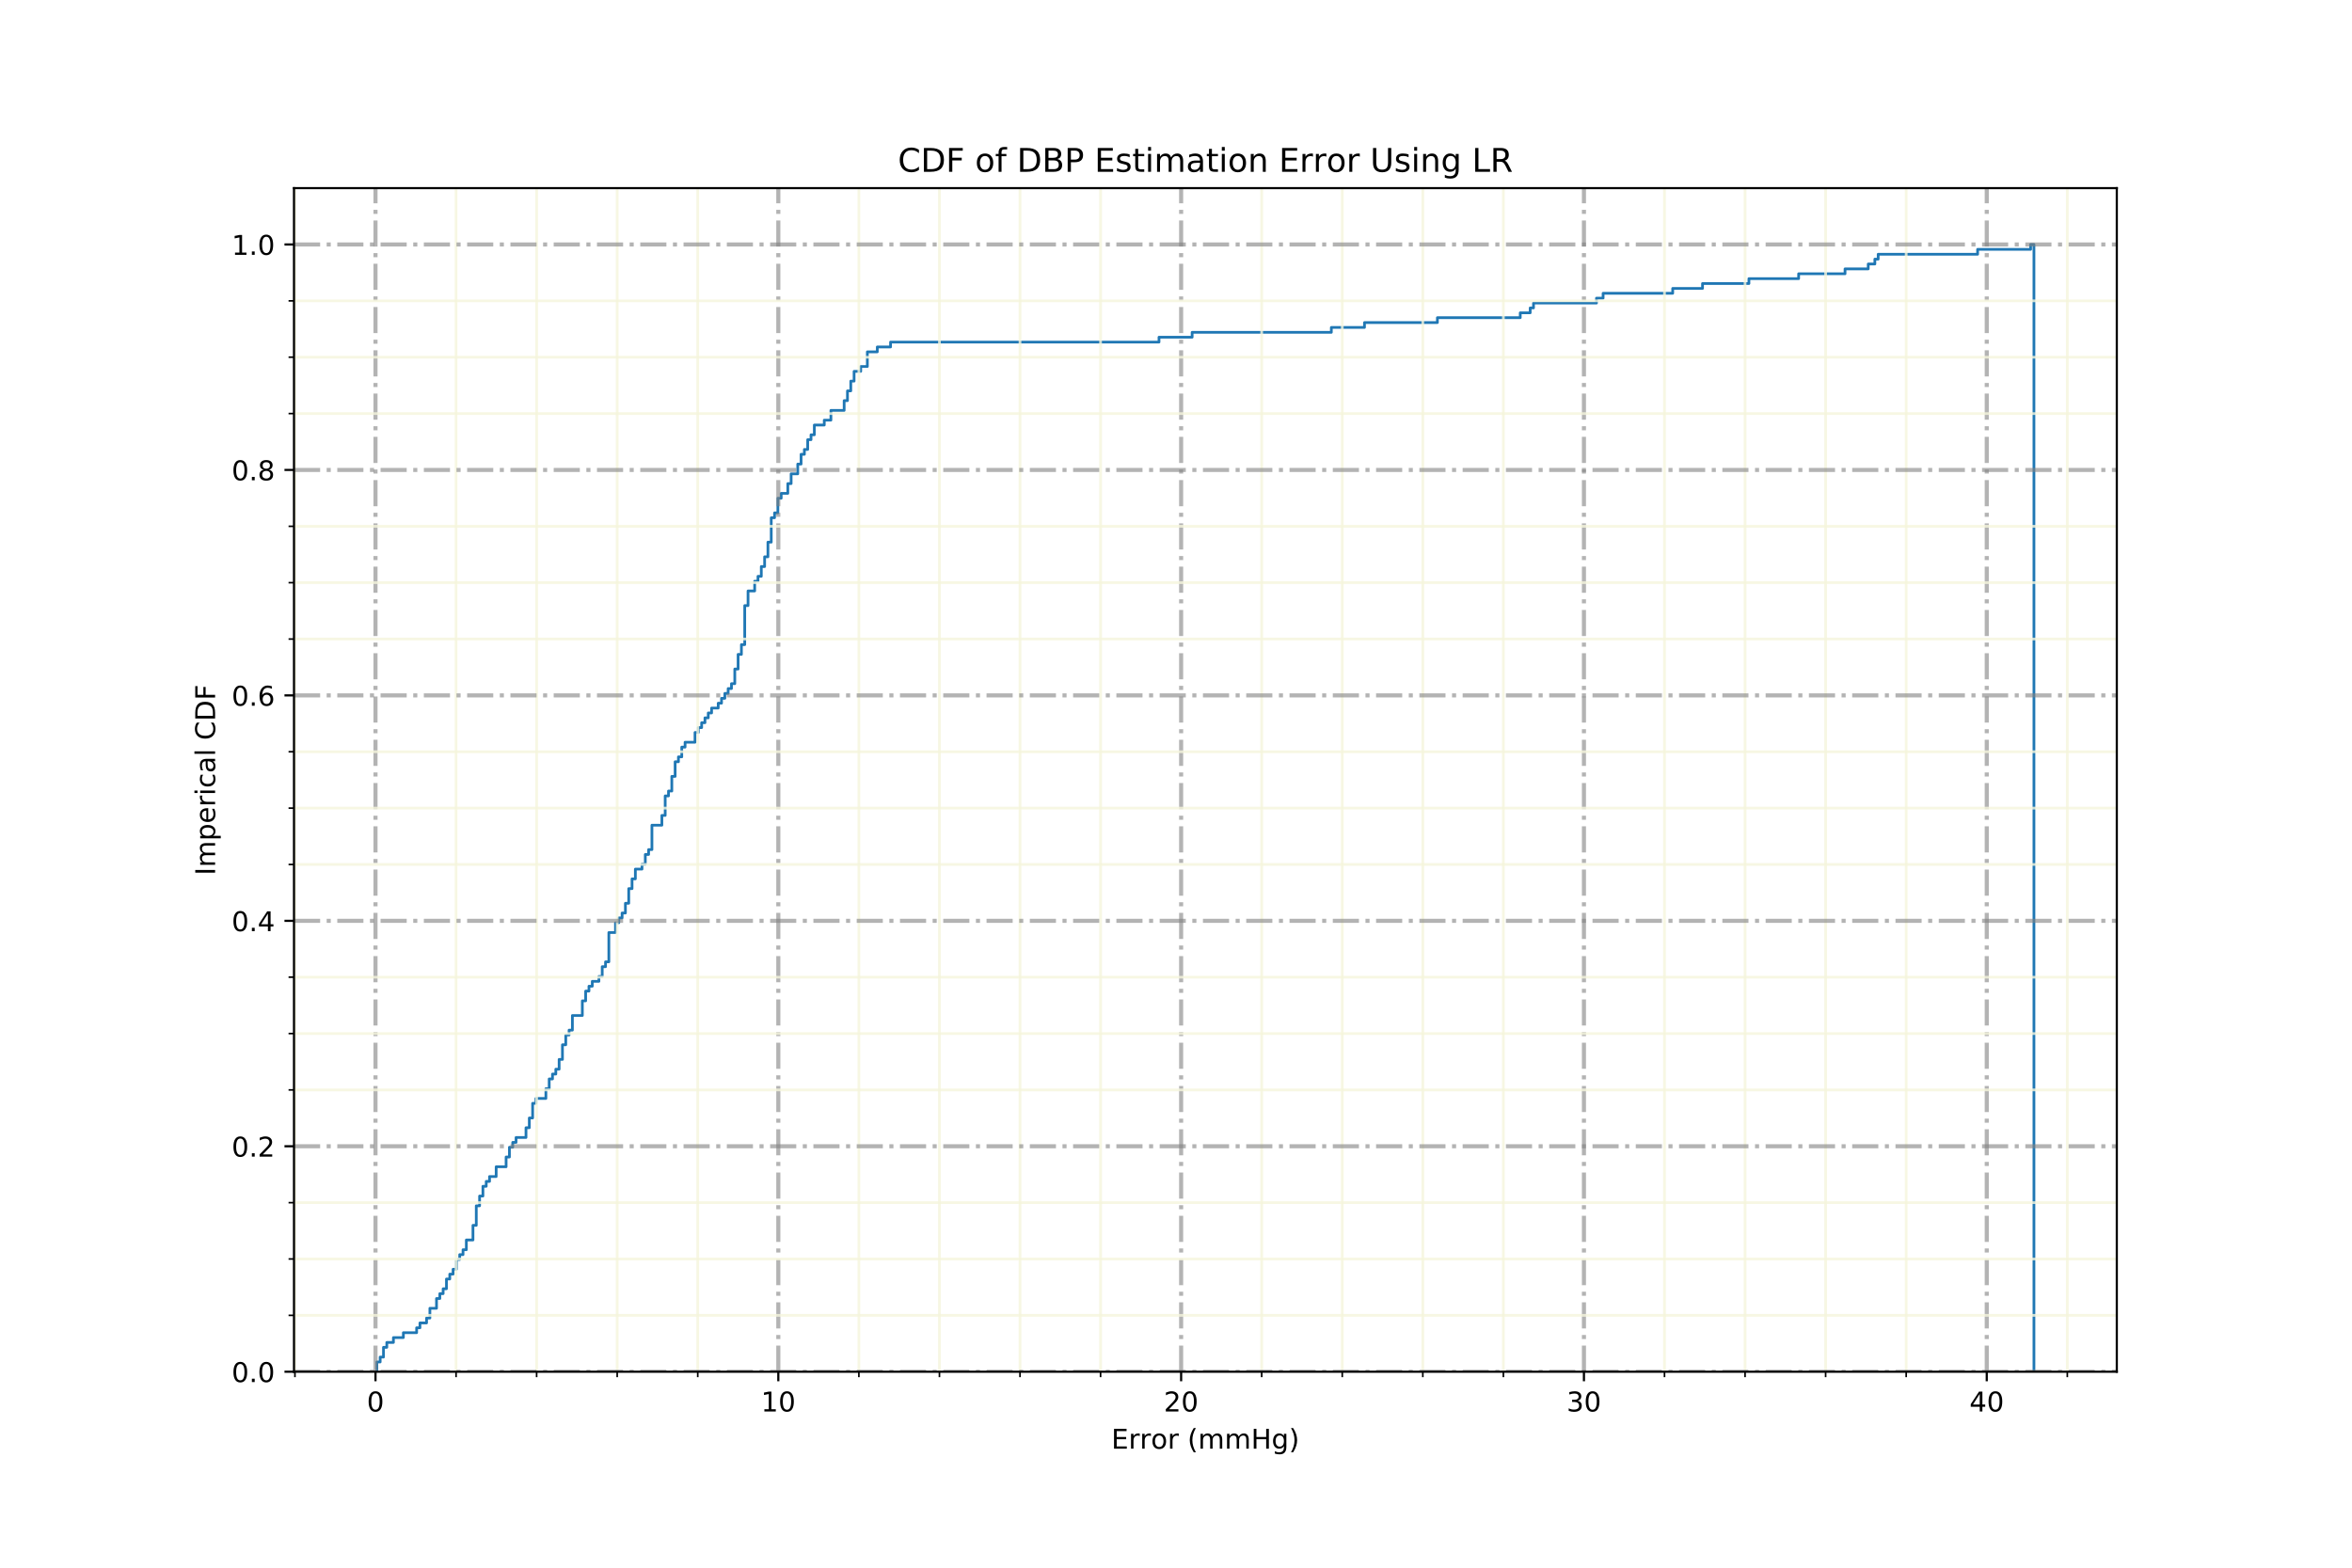 <?xml version="1.0" encoding="utf-8" standalone="no"?>
<!DOCTYPE svg PUBLIC "-//W3C//DTD SVG 1.1//EN"
  "http://www.w3.org/Graphics/SVG/1.1/DTD/svg11.dtd">
<!-- Created with matplotlib (https://matplotlib.org/) -->
<svg height="576pt" version="1.1" viewBox="0 0 864 576" width="864pt" xmlns="http://www.w3.org/2000/svg" xmlns:xlink="http://www.w3.org/1999/xlink">
 <defs>
  <style type="text/css">
*{stroke-linecap:butt;stroke-linejoin:round;}
  </style>
 </defs>
 <g id="figure_1">
  <g id="patch_1">
   <path d="M 0 576 
L 864 576 
L 864 0 
L 0 0 
z
" style="fill:#ffffff;"/>
  </g>
  <g id="axes_1">
   <g id="patch_2">
    <path d="M 108 504 
L 777.6 504 
L 777.6 69.12 
L 108 69.12 
z
" style="fill:#ffffff;"/>
   </g>
   <g id="patch_3">
    <path clip-path="url(#p346c43e9f4)" d="M 138.436 504 
L 138.436 500.414 
L 139.654 500.414 
L 139.654 498.621 
L 140.871 498.621 
L 140.871 495.035 
L 142.089 495.035 
L 142.089 493.242 
L 144.524 493.242 
L 144.524 491.449 
L 148.176 491.449 
L 148.176 489.656 
L 153.046 489.656 
L 153.046 487.863 
L 154.263 487.863 
L 154.263 486.071 
L 156.698 486.071 
L 156.698 484.278 
L 157.916 484.278 
L 157.916 480.692 
L 160.351 480.692 
L 160.351 477.106 
L 161.568 477.106 
L 161.568 475.313 
L 162.785 475.313 
L 162.785 473.52 
L 164.003 473.52 
L 164.003 469.934 
L 165.22 469.934 
L 165.22 468.141 
L 166.438 468.141 
L 166.438 466.348 
L 167.655 466.348 
L 167.655 462.762 
L 168.873 462.762 
L 168.873 460.969 
L 170.09 460.969 
L 170.09 459.176 
L 171.308 459.176 
L 171.308 455.59 
L 173.743 455.59 
L 173.743 450.212 
L 174.96 450.212 
L 174.96 443.04 
L 176.177 443.04 
L 176.177 439.454 
L 177.395 439.454 
L 177.395 435.868 
L 178.612 435.868 
L 178.612 434.075 
L 179.83 434.075 
L 179.83 432.282 
L 182.265 432.282 
L 182.265 428.696 
L 185.917 428.696 
L 185.917 425.11 
L 187.135 425.11 
L 187.135 421.524 
L 188.352 421.524 
L 188.352 419.731 
L 189.569 419.731 
L 189.569 417.938 
L 193.222 417.938 
L 193.222 414.353 
L 194.439 414.353 
L 194.439 410.767 
L 195.657 410.767 
L 195.657 405.388 
L 196.874 405.388 
L 196.874 403.595 
L 200.527 403.595 
L 200.527 400.009 
L 201.744 400.009 
L 201.744 396.423 
L 202.961 396.423 
L 202.961 394.63 
L 204.179 394.63 
L 204.179 392.837 
L 205.396 392.837 
L 205.396 389.251 
L 206.614 389.251 
L 206.614 383.872 
L 207.831 383.872 
L 207.831 380.286 
L 209.049 380.286 
L 209.049 378.494 
L 210.266 378.494 
L 210.266 373.115 
L 213.919 373.115 
L 213.919 367.736 
L 215.136 367.736 
L 215.136 364.15 
L 216.353 364.15 
L 216.353 362.357 
L 217.571 362.357 
L 217.571 360.564 
L 220.006 360.564 
L 220.006 358.771 
L 221.223 358.771 
L 221.223 355.185 
L 222.441 355.185 
L 222.441 353.392 
L 223.658 353.392 
L 223.658 342.635 
L 226.093 342.635 
L 226.093 339.049 
L 227.311 339.049 
L 227.311 337.256 
L 228.528 337.256 
L 228.528 335.463 
L 229.745 335.463 
L 229.745 331.877 
L 230.963 331.877 
L 230.963 326.498 
L 232.18 326.498 
L 232.18 322.912 
L 233.398 322.912 
L 233.398 319.326 
L 235.833 319.326 
L 235.833 317.533 
L 237.05 317.533 
L 237.05 313.947 
L 238.268 313.947 
L 238.268 312.154 
L 239.485 312.154 
L 239.485 303.19 
L 243.137 303.19 
L 243.137 299.604 
L 244.355 299.604 
L 244.355 292.432 
L 245.572 292.432 
L 245.572 290.639 
L 246.79 290.639 
L 246.79 285.26 
L 248.007 285.26 
L 248.007 279.881 
L 249.225 279.881 
L 249.225 278.088 
L 250.442 278.088 
L 250.442 274.502 
L 251.66 274.502 
L 251.66 272.709 
L 255.312 272.709 
L 255.312 269.124 
L 256.529 269.124 
L 256.529 267.331 
L 257.747 267.331 
L 257.747 265.538 
L 258.964 265.538 
L 258.964 263.745 
L 260.182 263.745 
L 260.182 261.952 
L 261.399 261.952 
L 261.399 260.159 
L 263.834 260.159 
L 263.834 258.366 
L 265.052 258.366 
L 265.052 256.573 
L 266.269 256.573 
L 266.269 254.78 
L 267.487 254.78 
L 267.487 252.987 
L 268.704 252.987 
L 268.704 251.194 
L 269.921 251.194 
L 269.921 245.815 
L 271.139 245.815 
L 271.139 240.436 
L 272.356 240.436 
L 272.356 236.85 
L 273.574 236.85 
L 273.574 222.507 
L 274.791 222.507 
L 274.791 217.128 
L 277.226 217.128 
L 277.226 213.542 
L 278.444 213.542 
L 278.444 211.749 
L 279.661 211.749 
L 279.661 208.163 
L 280.879 208.163 
L 280.879 204.577 
L 282.096 204.577 
L 282.096 199.199 
L 283.313 199.199 
L 283.313 190.234 
L 284.531 190.234 
L 284.531 188.441 
L 285.748 188.441 
L 285.748 183.062 
L 286.966 183.062 
L 286.966 181.269 
L 289.401 181.269 
L 289.401 177.683 
L 290.618 177.683 
L 290.618 174.097 
L 293.053 174.097 
L 293.053 170.511 
L 294.271 170.511 
L 294.271 166.925 
L 295.488 166.925 
L 295.488 165.132 
L 296.705 165.132 
L 296.705 161.547 
L 297.923 161.547 
L 297.923 159.754 
L 299.14 159.754 
L 299.14 156.168 
L 302.793 156.168 
L 302.793 154.375 
L 305.228 154.375 
L 305.228 150.789 
L 310.097 150.789 
L 310.097 147.203 
L 311.315 147.203 
L 311.315 143.617 
L 312.532 143.617 
L 312.532 140.031 
L 313.75 140.031 
L 313.75 136.445 
L 316.185 136.445 
L 316.185 134.652 
L 318.62 134.652 
L 318.62 129.273 
L 322.272 129.273 
L 322.272 127.481 
L 327.142 127.481 
L 327.142 125.688 
L 425.756 125.688 
L 425.756 123.895 
L 437.93 123.895 
L 437.93 122.102 
L 489.063 122.102 
L 489.063 120.309 
L 501.238 120.309 
L 501.238 118.516 
L 528.022 118.516 
L 528.022 116.723 
L 558.458 116.723 
L 558.458 114.93 
L 562.111 114.93 
L 562.111 113.137 
L 563.328 113.137 
L 563.328 111.344 
L 586.46 111.344 
L 586.46 109.551 
L 588.895 109.551 
L 588.895 107.758 
L 614.461 107.758 
L 614.461 105.965 
L 625.418 105.965 
L 625.418 104.172 
L 642.463 104.172 
L 642.463 102.379 
L 660.724 102.379 
L 660.724 100.586 
L 677.769 100.586 
L 677.769 98.793 
L 686.291 98.793 
L 686.291 97 
L 688.726 97 
L 688.726 95.207 
L 689.943 95.207 
L 689.943 93.414 
L 726.467 93.414 
L 726.467 91.622 
L 745.946 91.622 
L 745.946 89.829 
L 747.164 89.829 
L 747.164 504 
L 747.164 504 
" style="fill:none;stroke:#1f77b4;stroke-linejoin:miter;"/>
   </g>
   <g id="matplotlib.axis_1">
    <g id="xtick_1">
     <g id="line2d_1">
      <path clip-path="url(#p346c43e9f4)" d="M 137.939 504 
L 137.939 69.12 
" style="fill:none;stroke:#808080;stroke-dasharray:9.6,2.4,1.5,2.4;stroke-dashoffset:0;stroke-opacity:0.6;stroke-width:1.5;"/>
     </g>
     <g id="line2d_2">
      <defs>
       <path d="M 0 0 
L 0 3.5 
" id="m70d5acfc42" style="stroke:#000000;stroke-width:0.8;"/>
      </defs>
      <g>
       <use style="stroke:#000000;stroke-width:0.8;" x="137.939" xlink:href="#m70d5acfc42" y="504"/>
      </g>
     </g>
     <g id="text_1">
      <!-- 0 -->
      <defs>
       <path d="M 31.781 66.406 
Q 24.172 66.406 20.328 58.906 
Q 16.5 51.422 16.5 36.375 
Q 16.5 21.391 20.328 13.891 
Q 24.172 6.391 31.781 6.391 
Q 39.453 6.391 43.281 13.891 
Q 47.125 21.391 47.125 36.375 
Q 47.125 51.422 43.281 58.906 
Q 39.453 66.406 31.781 66.406 
z
M 31.781 74.219 
Q 44.047 74.219 50.516 64.516 
Q 56.984 54.828 56.984 36.375 
Q 56.984 17.969 50.516 8.266 
Q 44.047 -1.422 31.781 -1.422 
Q 19.531 -1.422 13.062 8.266 
Q 6.594 17.969 6.594 36.375 
Q 6.594 54.828 13.062 64.516 
Q 19.531 74.219 31.781 74.219 
z
" id="DejaVuSans-48"/>
      </defs>
      <g transform="translate(134.758 518.598)scale(0.1 -0.1)">
       <use xlink:href="#DejaVuSans-48"/>
      </g>
     </g>
    </g>
    <g id="xtick_2">
     <g id="line2d_3">
      <path clip-path="url(#p346c43e9f4)" d="M 285.911 504 
L 285.911 69.12 
" style="fill:none;stroke:#808080;stroke-dasharray:9.6,2.4,1.5,2.4;stroke-dashoffset:0;stroke-opacity:0.6;stroke-width:1.5;"/>
     </g>
     <g id="line2d_4">
      <g>
       <use style="stroke:#000000;stroke-width:0.8;" x="285.911" xlink:href="#m70d5acfc42" y="504"/>
      </g>
     </g>
     <g id="text_2">
      <!-- 10 -->
      <defs>
       <path d="M 12.406 8.297 
L 28.516 8.297 
L 28.516 63.922 
L 10.984 60.406 
L 10.984 69.391 
L 28.422 72.906 
L 38.281 72.906 
L 38.281 8.297 
L 54.391 8.297 
L 54.391 0 
L 12.406 0 
z
" id="DejaVuSans-49"/>
      </defs>
      <g transform="translate(279.549 518.598)scale(0.1 -0.1)">
       <use xlink:href="#DejaVuSans-49"/>
       <use x="63.623" xlink:href="#DejaVuSans-48"/>
      </g>
     </g>
    </g>
    <g id="xtick_3">
     <g id="line2d_5">
      <path clip-path="url(#p346c43e9f4)" d="M 433.883 504 
L 433.883 69.12 
" style="fill:none;stroke:#808080;stroke-dasharray:9.6,2.4,1.5,2.4;stroke-dashoffset:0;stroke-opacity:0.6;stroke-width:1.5;"/>
     </g>
     <g id="line2d_6">
      <g>
       <use style="stroke:#000000;stroke-width:0.8;" x="433.883" xlink:href="#m70d5acfc42" y="504"/>
      </g>
     </g>
     <g id="text_3">
      <!-- 20 -->
      <defs>
       <path d="M 19.188 8.297 
L 53.609 8.297 
L 53.609 0 
L 7.328 0 
L 7.328 8.297 
Q 12.938 14.109 22.625 23.891 
Q 32.328 33.688 34.812 36.531 
Q 39.547 41.844 41.422 45.531 
Q 43.312 49.219 43.312 52.781 
Q 43.312 58.594 39.234 62.25 
Q 35.156 65.922 28.609 65.922 
Q 23.969 65.922 18.812 64.312 
Q 13.672 62.703 7.812 59.422 
L 7.812 69.391 
Q 13.766 71.781 18.938 73 
Q 24.125 74.219 28.422 74.219 
Q 39.75 74.219 46.484 68.547 
Q 53.219 62.891 53.219 53.422 
Q 53.219 48.922 51.531 44.891 
Q 49.859 40.875 45.406 35.406 
Q 44.188 33.984 37.641 27.219 
Q 31.109 20.453 19.188 8.297 
z
" id="DejaVuSans-50"/>
      </defs>
      <g transform="translate(427.521 518.598)scale(0.1 -0.1)">
       <use xlink:href="#DejaVuSans-50"/>
       <use x="63.623" xlink:href="#DejaVuSans-48"/>
      </g>
     </g>
    </g>
    <g id="xtick_4">
     <g id="line2d_7">
      <path clip-path="url(#p346c43e9f4)" d="M 581.855 504 
L 581.855 69.12 
" style="fill:none;stroke:#808080;stroke-dasharray:9.6,2.4,1.5,2.4;stroke-dashoffset:0;stroke-opacity:0.6;stroke-width:1.5;"/>
     </g>
     <g id="line2d_8">
      <g>
       <use style="stroke:#000000;stroke-width:0.8;" x="581.855" xlink:href="#m70d5acfc42" y="504"/>
      </g>
     </g>
     <g id="text_4">
      <!-- 30 -->
      <defs>
       <path d="M 40.578 39.312 
Q 47.656 37.797 51.625 33 
Q 55.609 28.219 55.609 21.188 
Q 55.609 10.406 48.188 4.484 
Q 40.766 -1.422 27.094 -1.422 
Q 22.516 -1.422 17.656 -0.516 
Q 12.797 0.391 7.625 2.203 
L 7.625 11.719 
Q 11.719 9.328 16.594 8.109 
Q 21.484 6.891 26.812 6.891 
Q 36.078 6.891 40.938 10.547 
Q 45.797 14.203 45.797 21.188 
Q 45.797 27.641 41.281 31.266 
Q 36.766 34.906 28.719 34.906 
L 20.219 34.906 
L 20.219 43.016 
L 29.109 43.016 
Q 36.375 43.016 40.234 45.922 
Q 44.094 48.828 44.094 54.297 
Q 44.094 59.906 40.109 62.906 
Q 36.141 65.922 28.719 65.922 
Q 24.656 65.922 20.016 65.031 
Q 15.375 64.156 9.812 62.312 
L 9.812 71.094 
Q 15.438 72.656 20.344 73.438 
Q 25.25 74.219 29.594 74.219 
Q 40.828 74.219 47.359 69.109 
Q 53.906 64.016 53.906 55.328 
Q 53.906 49.266 50.438 45.094 
Q 46.969 40.922 40.578 39.312 
z
" id="DejaVuSans-51"/>
      </defs>
      <g transform="translate(575.493 518.598)scale(0.1 -0.1)">
       <use xlink:href="#DejaVuSans-51"/>
       <use x="63.623" xlink:href="#DejaVuSans-48"/>
      </g>
     </g>
    </g>
    <g id="xtick_5">
     <g id="line2d_9">
      <path clip-path="url(#p346c43e9f4)" d="M 729.827 504 
L 729.827 69.12 
" style="fill:none;stroke:#808080;stroke-dasharray:9.6,2.4,1.5,2.4;stroke-dashoffset:0;stroke-opacity:0.6;stroke-width:1.5;"/>
     </g>
     <g id="line2d_10">
      <g>
       <use style="stroke:#000000;stroke-width:0.8;" x="729.827" xlink:href="#m70d5acfc42" y="504"/>
      </g>
     </g>
     <g id="text_5">
      <!-- 40 -->
      <defs>
       <path d="M 37.797 64.312 
L 12.891 25.391 
L 37.797 25.391 
z
M 35.203 72.906 
L 47.609 72.906 
L 47.609 25.391 
L 58.016 25.391 
L 58.016 17.188 
L 47.609 17.188 
L 47.609 0 
L 37.797 0 
L 37.797 17.188 
L 4.891 17.188 
L 4.891 26.703 
z
" id="DejaVuSans-52"/>
      </defs>
      <g transform="translate(723.465 518.598)scale(0.1 -0.1)">
       <use xlink:href="#DejaVuSans-52"/>
       <use x="63.623" xlink:href="#DejaVuSans-48"/>
      </g>
     </g>
    </g>
    <g id="xtick_6">
     <g id="line2d_11">
      <path clip-path="url(#p346c43e9f4)" d="M 108.345 504 
L 108.345 69.12 
" style="fill:none;stroke:#f5f5dc;stroke-linecap:square;stroke-opacity:0.8;"/>
     </g>
     <g id="line2d_12">
      <defs>
       <path d="M 0 0 
L 0 2 
" id="m68a577b958" style="stroke:#000000;stroke-width:0.6;"/>
      </defs>
      <g>
       <use style="stroke:#000000;stroke-width:0.6;" x="108.345" xlink:href="#m68a577b958" y="504"/>
      </g>
     </g>
    </g>
    <g id="xtick_7">
     <g id="line2d_13">
      <path clip-path="url(#p346c43e9f4)" d="M 167.534 504 
L 167.534 69.12 
" style="fill:none;stroke:#f5f5dc;stroke-linecap:square;stroke-opacity:0.8;"/>
     </g>
     <g id="line2d_14">
      <g>
       <use style="stroke:#000000;stroke-width:0.6;" x="167.534" xlink:href="#m68a577b958" y="504"/>
      </g>
     </g>
    </g>
    <g id="xtick_8">
     <g id="line2d_15">
      <path clip-path="url(#p346c43e9f4)" d="M 197.128 504 
L 197.128 69.12 
" style="fill:none;stroke:#f5f5dc;stroke-linecap:square;stroke-opacity:0.8;"/>
     </g>
     <g id="line2d_16">
      <g>
       <use style="stroke:#000000;stroke-width:0.6;" x="197.128" xlink:href="#m68a577b958" y="504"/>
      </g>
     </g>
    </g>
    <g id="xtick_9">
     <g id="line2d_17">
      <path clip-path="url(#p346c43e9f4)" d="M 226.723 504 
L 226.723 69.12 
" style="fill:none;stroke:#f5f5dc;stroke-linecap:square;stroke-opacity:0.8;"/>
     </g>
     <g id="line2d_18">
      <g>
       <use style="stroke:#000000;stroke-width:0.6;" x="226.723" xlink:href="#m68a577b958" y="504"/>
      </g>
     </g>
    </g>
    <g id="xtick_10">
     <g id="line2d_19">
      <path clip-path="url(#p346c43e9f4)" d="M 256.317 504 
L 256.317 69.12 
" style="fill:none;stroke:#f5f5dc;stroke-linecap:square;stroke-opacity:0.8;"/>
     </g>
     <g id="line2d_20">
      <g>
       <use style="stroke:#000000;stroke-width:0.6;" x="256.317" xlink:href="#m68a577b958" y="504"/>
      </g>
     </g>
    </g>
    <g id="xtick_11">
     <g id="line2d_21">
      <path clip-path="url(#p346c43e9f4)" d="M 315.506 504 
L 315.506 69.12 
" style="fill:none;stroke:#f5f5dc;stroke-linecap:square;stroke-opacity:0.8;"/>
     </g>
     <g id="line2d_22">
      <g>
       <use style="stroke:#000000;stroke-width:0.6;" x="315.506" xlink:href="#m68a577b958" y="504"/>
      </g>
     </g>
    </g>
    <g id="xtick_12">
     <g id="line2d_23">
      <path clip-path="url(#p346c43e9f4)" d="M 345.1 504 
L 345.1 69.12 
" style="fill:none;stroke:#f5f5dc;stroke-linecap:square;stroke-opacity:0.8;"/>
     </g>
     <g id="line2d_24">
      <g>
       <use style="stroke:#000000;stroke-width:0.6;" x="345.1" xlink:href="#m68a577b958" y="504"/>
      </g>
     </g>
    </g>
    <g id="xtick_13">
     <g id="line2d_25">
      <path clip-path="url(#p346c43e9f4)" d="M 374.695 504 
L 374.695 69.12 
" style="fill:none;stroke:#f5f5dc;stroke-linecap:square;stroke-opacity:0.8;"/>
     </g>
     <g id="line2d_26">
      <g>
       <use style="stroke:#000000;stroke-width:0.6;" x="374.695" xlink:href="#m68a577b958" y="504"/>
      </g>
     </g>
    </g>
    <g id="xtick_14">
     <g id="line2d_27">
      <path clip-path="url(#p346c43e9f4)" d="M 404.289 504 
L 404.289 69.12 
" style="fill:none;stroke:#f5f5dc;stroke-linecap:square;stroke-opacity:0.8;"/>
     </g>
     <g id="line2d_28">
      <g>
       <use style="stroke:#000000;stroke-width:0.6;" x="404.289" xlink:href="#m68a577b958" y="504"/>
      </g>
     </g>
    </g>
    <g id="xtick_15">
     <g id="line2d_29">
      <path clip-path="url(#p346c43e9f4)" d="M 463.478 504 
L 463.478 69.12 
" style="fill:none;stroke:#f5f5dc;stroke-linecap:square;stroke-opacity:0.8;"/>
     </g>
     <g id="line2d_30">
      <g>
       <use style="stroke:#000000;stroke-width:0.6;" x="463.478" xlink:href="#m68a577b958" y="504"/>
      </g>
     </g>
    </g>
    <g id="xtick_16">
     <g id="line2d_31">
      <path clip-path="url(#p346c43e9f4)" d="M 493.072 504 
L 493.072 69.12 
" style="fill:none;stroke:#f5f5dc;stroke-linecap:square;stroke-opacity:0.8;"/>
     </g>
     <g id="line2d_32">
      <g>
       <use style="stroke:#000000;stroke-width:0.6;" x="493.072" xlink:href="#m68a577b958" y="504"/>
      </g>
     </g>
    </g>
    <g id="xtick_17">
     <g id="line2d_33">
      <path clip-path="url(#p346c43e9f4)" d="M 522.666 504 
L 522.666 69.12 
" style="fill:none;stroke:#f5f5dc;stroke-linecap:square;stroke-opacity:0.8;"/>
     </g>
     <g id="line2d_34">
      <g>
       <use style="stroke:#000000;stroke-width:0.6;" x="522.666" xlink:href="#m68a577b958" y="504"/>
      </g>
     </g>
    </g>
    <g id="xtick_18">
     <g id="line2d_35">
      <path clip-path="url(#p346c43e9f4)" d="M 552.261 504 
L 552.261 69.12 
" style="fill:none;stroke:#f5f5dc;stroke-linecap:square;stroke-opacity:0.8;"/>
     </g>
     <g id="line2d_36">
      <g>
       <use style="stroke:#000000;stroke-width:0.6;" x="552.261" xlink:href="#m68a577b958" y="504"/>
      </g>
     </g>
    </g>
    <g id="xtick_19">
     <g id="line2d_37">
      <path clip-path="url(#p346c43e9f4)" d="M 611.45 504 
L 611.45 69.12 
" style="fill:none;stroke:#f5f5dc;stroke-linecap:square;stroke-opacity:0.8;"/>
     </g>
     <g id="line2d_38">
      <g>
       <use style="stroke:#000000;stroke-width:0.6;" x="611.45" xlink:href="#m68a577b958" y="504"/>
      </g>
     </g>
    </g>
    <g id="xtick_20">
     <g id="line2d_39">
      <path clip-path="url(#p346c43e9f4)" d="M 641.044 504 
L 641.044 69.12 
" style="fill:none;stroke:#f5f5dc;stroke-linecap:square;stroke-opacity:0.8;"/>
     </g>
     <g id="line2d_40">
      <g>
       <use style="stroke:#000000;stroke-width:0.6;" x="641.044" xlink:href="#m68a577b958" y="504"/>
      </g>
     </g>
    </g>
    <g id="xtick_21">
     <g id="line2d_41">
      <path clip-path="url(#p346c43e9f4)" d="M 670.638 504 
L 670.638 69.12 
" style="fill:none;stroke:#f5f5dc;stroke-linecap:square;stroke-opacity:0.8;"/>
     </g>
     <g id="line2d_42">
      <g>
       <use style="stroke:#000000;stroke-width:0.6;" x="670.638" xlink:href="#m68a577b958" y="504"/>
      </g>
     </g>
    </g>
    <g id="xtick_22">
     <g id="line2d_43">
      <path clip-path="url(#p346c43e9f4)" d="M 700.233 504 
L 700.233 69.12 
" style="fill:none;stroke:#f5f5dc;stroke-linecap:square;stroke-opacity:0.8;"/>
     </g>
     <g id="line2d_44">
      <g>
       <use style="stroke:#000000;stroke-width:0.6;" x="700.233" xlink:href="#m68a577b958" y="504"/>
      </g>
     </g>
    </g>
    <g id="xtick_23">
     <g id="line2d_45">
      <path clip-path="url(#p346c43e9f4)" d="M 759.422 504 
L 759.422 69.12 
" style="fill:none;stroke:#f5f5dc;stroke-linecap:square;stroke-opacity:0.8;"/>
     </g>
     <g id="line2d_46">
      <g>
       <use style="stroke:#000000;stroke-width:0.6;" x="759.422" xlink:href="#m68a577b958" y="504"/>
      </g>
     </g>
    </g>
    <g id="text_6">
     <!-- Error (mmHg) -->
     <defs>
      <path d="M 9.812 72.906 
L 55.906 72.906 
L 55.906 64.594 
L 19.672 64.594 
L 19.672 43.016 
L 54.391 43.016 
L 54.391 34.719 
L 19.672 34.719 
L 19.672 8.297 
L 56.781 8.297 
L 56.781 0 
L 9.812 0 
z
" id="DejaVuSans-69"/>
      <path d="M 41.109 46.297 
Q 39.594 47.172 37.812 47.578 
Q 36.031 48 33.891 48 
Q 26.266 48 22.188 43.047 
Q 18.109 38.094 18.109 28.812 
L 18.109 0 
L 9.078 0 
L 9.078 54.688 
L 18.109 54.688 
L 18.109 46.188 
Q 20.953 51.172 25.484 53.578 
Q 30.031 56 36.531 56 
Q 37.453 56 38.578 55.875 
Q 39.703 55.766 41.062 55.516 
z
" id="DejaVuSans-114"/>
      <path d="M 30.609 48.391 
Q 23.391 48.391 19.188 42.75 
Q 14.984 37.109 14.984 27.297 
Q 14.984 17.484 19.156 11.844 
Q 23.344 6.203 30.609 6.203 
Q 37.797 6.203 41.984 11.859 
Q 46.188 17.531 46.188 27.297 
Q 46.188 37.016 41.984 42.703 
Q 37.797 48.391 30.609 48.391 
z
M 30.609 56 
Q 42.328 56 49.016 48.375 
Q 55.719 40.766 55.719 27.297 
Q 55.719 13.875 49.016 6.219 
Q 42.328 -1.422 30.609 -1.422 
Q 18.844 -1.422 12.172 6.219 
Q 5.516 13.875 5.516 27.297 
Q 5.516 40.766 12.172 48.375 
Q 18.844 56 30.609 56 
z
" id="DejaVuSans-111"/>
      <path id="DejaVuSans-32"/>
      <path d="M 31 75.875 
Q 24.469 64.656 21.281 53.656 
Q 18.109 42.672 18.109 31.391 
Q 18.109 20.125 21.312 9.062 
Q 24.516 -2 31 -13.188 
L 23.188 -13.188 
Q 15.875 -1.703 12.234 9.375 
Q 8.594 20.453 8.594 31.391 
Q 8.594 42.281 12.203 53.312 
Q 15.828 64.359 23.188 75.875 
z
" id="DejaVuSans-40"/>
      <path d="M 52 44.188 
Q 55.375 50.25 60.062 53.125 
Q 64.75 56 71.094 56 
Q 79.641 56 84.281 50.016 
Q 88.922 44.047 88.922 33.016 
L 88.922 0 
L 79.891 0 
L 79.891 32.719 
Q 79.891 40.578 77.094 44.375 
Q 74.312 48.188 68.609 48.188 
Q 61.625 48.188 57.562 43.547 
Q 53.516 38.922 53.516 30.906 
L 53.516 0 
L 44.484 0 
L 44.484 32.719 
Q 44.484 40.625 41.703 44.406 
Q 38.922 48.188 33.109 48.188 
Q 26.219 48.188 22.156 43.531 
Q 18.109 38.875 18.109 30.906 
L 18.109 0 
L 9.078 0 
L 9.078 54.688 
L 18.109 54.688 
L 18.109 46.188 
Q 21.188 51.219 25.484 53.609 
Q 29.781 56 35.688 56 
Q 41.656 56 45.828 52.969 
Q 50 49.953 52 44.188 
z
" id="DejaVuSans-109"/>
      <path d="M 9.812 72.906 
L 19.672 72.906 
L 19.672 43.016 
L 55.516 43.016 
L 55.516 72.906 
L 65.375 72.906 
L 65.375 0 
L 55.516 0 
L 55.516 34.719 
L 19.672 34.719 
L 19.672 0 
L 9.812 0 
z
" id="DejaVuSans-72"/>
      <path d="M 45.406 27.984 
Q 45.406 37.75 41.375 43.109 
Q 37.359 48.484 30.078 48.484 
Q 22.859 48.484 18.828 43.109 
Q 14.797 37.75 14.797 27.984 
Q 14.797 18.266 18.828 12.891 
Q 22.859 7.516 30.078 7.516 
Q 37.359 7.516 41.375 12.891 
Q 45.406 18.266 45.406 27.984 
z
M 54.391 6.781 
Q 54.391 -7.172 48.188 -13.984 
Q 42 -20.797 29.203 -20.797 
Q 24.469 -20.797 20.266 -20.094 
Q 16.062 -19.391 12.109 -17.922 
L 12.109 -9.188 
Q 16.062 -11.328 19.922 -12.344 
Q 23.781 -13.375 27.781 -13.375 
Q 36.625 -13.375 41.016 -8.766 
Q 45.406 -4.156 45.406 5.172 
L 45.406 9.625 
Q 42.625 4.781 38.281 2.391 
Q 33.938 0 27.875 0 
Q 17.828 0 11.672 7.656 
Q 5.516 15.328 5.516 27.984 
Q 5.516 40.672 11.672 48.328 
Q 17.828 56 27.875 56 
Q 33.938 56 38.281 53.609 
Q 42.625 51.219 45.406 46.391 
L 45.406 54.688 
L 54.391 54.688 
z
" id="DejaVuSans-103"/>
      <path d="M 8.016 75.875 
L 15.828 75.875 
Q 23.141 64.359 26.781 53.312 
Q 30.422 42.281 30.422 31.391 
Q 30.422 20.453 26.781 9.375 
Q 23.141 -1.703 15.828 -13.188 
L 8.016 -13.188 
Q 14.5 -2 17.703 9.062 
Q 20.906 20.125 20.906 31.391 
Q 20.906 42.672 17.703 53.656 
Q 14.5 64.656 8.016 75.875 
z
" id="DejaVuSans-41"/>
     </defs>
     <g transform="translate(408.252 532.277)scale(0.1 -0.1)">
      <use xlink:href="#DejaVuSans-69"/>
      <use x="63.184" xlink:href="#DejaVuSans-114"/>
      <use x="104.281" xlink:href="#DejaVuSans-114"/>
      <use x="145.363" xlink:href="#DejaVuSans-111"/>
      <use x="206.545" xlink:href="#DejaVuSans-114"/>
      <use x="247.658" xlink:href="#DejaVuSans-32"/>
      <use x="279.445" xlink:href="#DejaVuSans-40"/>
      <use x="318.459" xlink:href="#DejaVuSans-109"/>
      <use x="415.871" xlink:href="#DejaVuSans-109"/>
      <use x="513.283" xlink:href="#DejaVuSans-72"/>
      <use x="588.479" xlink:href="#DejaVuSans-103"/>
      <use x="651.955" xlink:href="#DejaVuSans-41"/>
     </g>
    </g>
   </g>
   <g id="matplotlib.axis_2">
    <g id="ytick_1">
     <g id="line2d_47">
      <path clip-path="url(#p346c43e9f4)" d="M 108 504 
L 777.6 504 
" style="fill:none;stroke:#808080;stroke-dasharray:9.6,2.4,1.5,2.4;stroke-dashoffset:0;stroke-opacity:0.6;stroke-width:1.5;"/>
     </g>
     <g id="line2d_48">
      <defs>
       <path d="M 0 0 
L -3.5 0 
" id="md1bf9e0c9e" style="stroke:#000000;stroke-width:0.8;"/>
      </defs>
      <g>
       <use style="stroke:#000000;stroke-width:0.8;" x="108" xlink:href="#md1bf9e0c9e" y="504"/>
      </g>
     </g>
     <g id="text_7">
      <!-- 0.0 -->
      <defs>
       <path d="M 10.688 12.406 
L 21 12.406 
L 21 0 
L 10.688 0 
z
" id="DejaVuSans-46"/>
      </defs>
      <g transform="translate(85.097 507.799)scale(0.1 -0.1)">
       <use xlink:href="#DejaVuSans-48"/>
       <use x="63.623" xlink:href="#DejaVuSans-46"/>
       <use x="95.41" xlink:href="#DejaVuSans-48"/>
      </g>
     </g>
    </g>
    <g id="ytick_2">
     <g id="line2d_49">
      <path clip-path="url(#p346c43e9f4)" d="M 108 421.166 
L 777.6 421.166 
" style="fill:none;stroke:#808080;stroke-dasharray:9.6,2.4,1.5,2.4;stroke-dashoffset:0;stroke-opacity:0.6;stroke-width:1.5;"/>
     </g>
     <g id="line2d_50">
      <g>
       <use style="stroke:#000000;stroke-width:0.8;" x="108" xlink:href="#md1bf9e0c9e" y="421.166"/>
      </g>
     </g>
     <g id="text_8">
      <!-- 0.2 -->
      <g transform="translate(85.097 424.965)scale(0.1 -0.1)">
       <use xlink:href="#DejaVuSans-48"/>
       <use x="63.623" xlink:href="#DejaVuSans-46"/>
       <use x="95.41" xlink:href="#DejaVuSans-50"/>
      </g>
     </g>
    </g>
    <g id="ytick_3">
     <g id="line2d_51">
      <path clip-path="url(#p346c43e9f4)" d="M 108 338.331 
L 777.6 338.331 
" style="fill:none;stroke:#808080;stroke-dasharray:9.6,2.4,1.5,2.4;stroke-dashoffset:0;stroke-opacity:0.6;stroke-width:1.5;"/>
     </g>
     <g id="line2d_52">
      <g>
       <use style="stroke:#000000;stroke-width:0.8;" x="108" xlink:href="#md1bf9e0c9e" y="338.331"/>
      </g>
     </g>
     <g id="text_9">
      <!-- 0.4 -->
      <g transform="translate(85.097 342.131)scale(0.1 -0.1)">
       <use xlink:href="#DejaVuSans-48"/>
       <use x="63.623" xlink:href="#DejaVuSans-46"/>
       <use x="95.41" xlink:href="#DejaVuSans-52"/>
      </g>
     </g>
    </g>
    <g id="ytick_4">
     <g id="line2d_53">
      <path clip-path="url(#p346c43e9f4)" d="M 108 255.497 
L 777.6 255.497 
" style="fill:none;stroke:#808080;stroke-dasharray:9.6,2.4,1.5,2.4;stroke-dashoffset:0;stroke-opacity:0.6;stroke-width:1.5;"/>
     </g>
     <g id="line2d_54">
      <g>
       <use style="stroke:#000000;stroke-width:0.8;" x="108" xlink:href="#md1bf9e0c9e" y="255.497"/>
      </g>
     </g>
     <g id="text_10">
      <!-- 0.6 -->
      <defs>
       <path d="M 33.016 40.375 
Q 26.375 40.375 22.484 35.828 
Q 18.609 31.297 18.609 23.391 
Q 18.609 15.531 22.484 10.953 
Q 26.375 6.391 33.016 6.391 
Q 39.656 6.391 43.531 10.953 
Q 47.406 15.531 47.406 23.391 
Q 47.406 31.297 43.531 35.828 
Q 39.656 40.375 33.016 40.375 
z
M 52.594 71.297 
L 52.594 62.312 
Q 48.875 64.062 45.094 64.984 
Q 41.312 65.922 37.594 65.922 
Q 27.828 65.922 22.672 59.328 
Q 17.531 52.734 16.797 39.406 
Q 19.672 43.656 24.016 45.922 
Q 28.375 48.188 33.594 48.188 
Q 44.578 48.188 50.953 41.516 
Q 57.328 34.859 57.328 23.391 
Q 57.328 12.156 50.688 5.359 
Q 44.047 -1.422 33.016 -1.422 
Q 20.359 -1.422 13.672 8.266 
Q 6.984 17.969 6.984 36.375 
Q 6.984 53.656 15.188 63.938 
Q 23.391 74.219 37.203 74.219 
Q 40.922 74.219 44.703 73.484 
Q 48.484 72.75 52.594 71.297 
z
" id="DejaVuSans-54"/>
      </defs>
      <g transform="translate(85.097 259.296)scale(0.1 -0.1)">
       <use xlink:href="#DejaVuSans-48"/>
       <use x="63.623" xlink:href="#DejaVuSans-46"/>
       <use x="95.41" xlink:href="#DejaVuSans-54"/>
      </g>
     </g>
    </g>
    <g id="ytick_5">
     <g id="line2d_55">
      <path clip-path="url(#p346c43e9f4)" d="M 108 172.663 
L 777.6 172.663 
" style="fill:none;stroke:#808080;stroke-dasharray:9.6,2.4,1.5,2.4;stroke-dashoffset:0;stroke-opacity:0.6;stroke-width:1.5;"/>
     </g>
     <g id="line2d_56">
      <g>
       <use style="stroke:#000000;stroke-width:0.8;" x="108" xlink:href="#md1bf9e0c9e" y="172.663"/>
      </g>
     </g>
     <g id="text_11">
      <!-- 0.8 -->
      <defs>
       <path d="M 31.781 34.625 
Q 24.75 34.625 20.719 30.859 
Q 16.703 27.094 16.703 20.516 
Q 16.703 13.922 20.719 10.156 
Q 24.75 6.391 31.781 6.391 
Q 38.812 6.391 42.859 10.172 
Q 46.922 13.969 46.922 20.516 
Q 46.922 27.094 42.891 30.859 
Q 38.875 34.625 31.781 34.625 
z
M 21.922 38.812 
Q 15.578 40.375 12.031 44.719 
Q 8.5 49.078 8.5 55.328 
Q 8.5 64.062 14.719 69.141 
Q 20.953 74.219 31.781 74.219 
Q 42.672 74.219 48.875 69.141 
Q 55.078 64.062 55.078 55.328 
Q 55.078 49.078 51.531 44.719 
Q 48 40.375 41.703 38.812 
Q 48.828 37.156 52.797 32.312 
Q 56.781 27.484 56.781 20.516 
Q 56.781 9.906 50.312 4.234 
Q 43.844 -1.422 31.781 -1.422 
Q 19.734 -1.422 13.25 4.234 
Q 6.781 9.906 6.781 20.516 
Q 6.781 27.484 10.781 32.312 
Q 14.797 37.156 21.922 38.812 
z
M 18.312 54.391 
Q 18.312 48.734 21.844 45.562 
Q 25.391 42.391 31.781 42.391 
Q 38.141 42.391 41.719 45.562 
Q 45.312 48.734 45.312 54.391 
Q 45.312 60.062 41.719 63.234 
Q 38.141 66.406 31.781 66.406 
Q 25.391 66.406 21.844 63.234 
Q 18.312 60.062 18.312 54.391 
z
" id="DejaVuSans-56"/>
      </defs>
      <g transform="translate(85.097 176.462)scale(0.1 -0.1)">
       <use xlink:href="#DejaVuSans-48"/>
       <use x="63.623" xlink:href="#DejaVuSans-46"/>
       <use x="95.41" xlink:href="#DejaVuSans-56"/>
      </g>
     </g>
    </g>
    <g id="ytick_6">
     <g id="line2d_57">
      <path clip-path="url(#p346c43e9f4)" d="M 108 89.829 
L 777.6 89.829 
" style="fill:none;stroke:#808080;stroke-dasharray:9.6,2.4,1.5,2.4;stroke-dashoffset:0;stroke-opacity:0.6;stroke-width:1.5;"/>
     </g>
     <g id="line2d_58">
      <g>
       <use style="stroke:#000000;stroke-width:0.8;" x="108" xlink:href="#md1bf9e0c9e" y="89.829"/>
      </g>
     </g>
     <g id="text_12">
      <!-- 1.0 -->
      <g transform="translate(85.097 93.628)scale(0.1 -0.1)">
       <use xlink:href="#DejaVuSans-49"/>
       <use x="63.623" xlink:href="#DejaVuSans-46"/>
       <use x="95.41" xlink:href="#DejaVuSans-48"/>
      </g>
     </g>
    </g>
    <g id="ytick_7">
     <g id="line2d_59">
      <path clip-path="url(#p346c43e9f4)" d="M 108 483.291 
L 777.6 483.291 
" style="fill:none;stroke:#f5f5dc;stroke-linecap:square;stroke-opacity:0.8;"/>
     </g>
     <g id="line2d_60">
      <defs>
       <path d="M 0 0 
L -2 0 
" id="m7578b4c6b0" style="stroke:#000000;stroke-width:0.6;"/>
      </defs>
      <g>
       <use style="stroke:#000000;stroke-width:0.6;" x="108" xlink:href="#m7578b4c6b0" y="483.291"/>
      </g>
     </g>
    </g>
    <g id="ytick_8">
     <g id="line2d_61">
      <path clip-path="url(#p346c43e9f4)" d="M 108 462.583 
L 777.6 462.583 
" style="fill:none;stroke:#f5f5dc;stroke-linecap:square;stroke-opacity:0.8;"/>
     </g>
     <g id="line2d_62">
      <g>
       <use style="stroke:#000000;stroke-width:0.6;" x="108" xlink:href="#m7578b4c6b0" y="462.583"/>
      </g>
     </g>
    </g>
    <g id="ytick_9">
     <g id="line2d_63">
      <path clip-path="url(#p346c43e9f4)" d="M 108 441.874 
L 777.6 441.874 
" style="fill:none;stroke:#f5f5dc;stroke-linecap:square;stroke-opacity:0.8;"/>
     </g>
     <g id="line2d_64">
      <g>
       <use style="stroke:#000000;stroke-width:0.6;" x="108" xlink:href="#m7578b4c6b0" y="441.874"/>
      </g>
     </g>
    </g>
    <g id="ytick_10">
     <g id="line2d_65">
      <path clip-path="url(#p346c43e9f4)" d="M 108 400.457 
L 777.6 400.457 
" style="fill:none;stroke:#f5f5dc;stroke-linecap:square;stroke-opacity:0.8;"/>
     </g>
     <g id="line2d_66">
      <g>
       <use style="stroke:#000000;stroke-width:0.6;" x="108" xlink:href="#m7578b4c6b0" y="400.457"/>
      </g>
     </g>
    </g>
    <g id="ytick_11">
     <g id="line2d_67">
      <path clip-path="url(#p346c43e9f4)" d="M 108 379.749 
L 777.6 379.749 
" style="fill:none;stroke:#f5f5dc;stroke-linecap:square;stroke-opacity:0.8;"/>
     </g>
     <g id="line2d_68">
      <g>
       <use style="stroke:#000000;stroke-width:0.6;" x="108" xlink:href="#m7578b4c6b0" y="379.749"/>
      </g>
     </g>
    </g>
    <g id="ytick_12">
     <g id="line2d_69">
      <path clip-path="url(#p346c43e9f4)" d="M 108 359.04 
L 777.6 359.04 
" style="fill:none;stroke:#f5f5dc;stroke-linecap:square;stroke-opacity:0.8;"/>
     </g>
     <g id="line2d_70">
      <g>
       <use style="stroke:#000000;stroke-width:0.6;" x="108" xlink:href="#m7578b4c6b0" y="359.04"/>
      </g>
     </g>
    </g>
    <g id="ytick_13">
     <g id="line2d_71">
      <path clip-path="url(#p346c43e9f4)" d="M 108 317.623 
L 777.6 317.623 
" style="fill:none;stroke:#f5f5dc;stroke-linecap:square;stroke-opacity:0.8;"/>
     </g>
     <g id="line2d_72">
      <g>
       <use style="stroke:#000000;stroke-width:0.6;" x="108" xlink:href="#m7578b4c6b0" y="317.623"/>
      </g>
     </g>
    </g>
    <g id="ytick_14">
     <g id="line2d_73">
      <path clip-path="url(#p346c43e9f4)" d="M 108 296.914 
L 777.6 296.914 
" style="fill:none;stroke:#f5f5dc;stroke-linecap:square;stroke-opacity:0.8;"/>
     </g>
     <g id="line2d_74">
      <g>
       <use style="stroke:#000000;stroke-width:0.6;" x="108" xlink:href="#m7578b4c6b0" y="296.914"/>
      </g>
     </g>
    </g>
    <g id="ytick_15">
     <g id="line2d_75">
      <path clip-path="url(#p346c43e9f4)" d="M 108 276.206 
L 777.6 276.206 
" style="fill:none;stroke:#f5f5dc;stroke-linecap:square;stroke-opacity:0.8;"/>
     </g>
     <g id="line2d_76">
      <g>
       <use style="stroke:#000000;stroke-width:0.6;" x="108" xlink:href="#m7578b4c6b0" y="276.206"/>
      </g>
     </g>
    </g>
    <g id="ytick_16">
     <g id="line2d_77">
      <path clip-path="url(#p346c43e9f4)" d="M 108 234.789 
L 777.6 234.789 
" style="fill:none;stroke:#f5f5dc;stroke-linecap:square;stroke-opacity:0.8;"/>
     </g>
     <g id="line2d_78">
      <g>
       <use style="stroke:#000000;stroke-width:0.6;" x="108" xlink:href="#m7578b4c6b0" y="234.789"/>
      </g>
     </g>
    </g>
    <g id="ytick_17">
     <g id="line2d_79">
      <path clip-path="url(#p346c43e9f4)" d="M 108 214.08 
L 777.6 214.08 
" style="fill:none;stroke:#f5f5dc;stroke-linecap:square;stroke-opacity:0.8;"/>
     </g>
     <g id="line2d_80">
      <g>
       <use style="stroke:#000000;stroke-width:0.6;" x="108" xlink:href="#m7578b4c6b0" y="214.08"/>
      </g>
     </g>
    </g>
    <g id="ytick_18">
     <g id="line2d_81">
      <path clip-path="url(#p346c43e9f4)" d="M 108 193.371 
L 777.6 193.371 
" style="fill:none;stroke:#f5f5dc;stroke-linecap:square;stroke-opacity:0.8;"/>
     </g>
     <g id="line2d_82">
      <g>
       <use style="stroke:#000000;stroke-width:0.6;" x="108" xlink:href="#m7578b4c6b0" y="193.371"/>
      </g>
     </g>
    </g>
    <g id="ytick_19">
     <g id="line2d_83">
      <path clip-path="url(#p346c43e9f4)" d="M 108 151.954 
L 777.6 151.954 
" style="fill:none;stroke:#f5f5dc;stroke-linecap:square;stroke-opacity:0.8;"/>
     </g>
     <g id="line2d_84">
      <g>
       <use style="stroke:#000000;stroke-width:0.6;" x="108" xlink:href="#m7578b4c6b0" y="151.954"/>
      </g>
     </g>
    </g>
    <g id="ytick_20">
     <g id="line2d_85">
      <path clip-path="url(#p346c43e9f4)" d="M 108 131.246 
L 777.6 131.246 
" style="fill:none;stroke:#f5f5dc;stroke-linecap:square;stroke-opacity:0.8;"/>
     </g>
     <g id="line2d_86">
      <g>
       <use style="stroke:#000000;stroke-width:0.6;" x="108" xlink:href="#m7578b4c6b0" y="131.246"/>
      </g>
     </g>
    </g>
    <g id="ytick_21">
     <g id="line2d_87">
      <path clip-path="url(#p346c43e9f4)" d="M 108 110.537 
L 777.6 110.537 
" style="fill:none;stroke:#f5f5dc;stroke-linecap:square;stroke-opacity:0.8;"/>
     </g>
     <g id="line2d_88">
      <g>
       <use style="stroke:#000000;stroke-width:0.6;" x="108" xlink:href="#m7578b4c6b0" y="110.537"/>
      </g>
     </g>
    </g>
    <g id="text_13">
     <!-- Imperical CDF -->
     <defs>
      <path d="M 9.812 72.906 
L 19.672 72.906 
L 19.672 0 
L 9.812 0 
z
" id="DejaVuSans-73"/>
      <path d="M 18.109 8.203 
L 18.109 -20.797 
L 9.078 -20.797 
L 9.078 54.688 
L 18.109 54.688 
L 18.109 46.391 
Q 20.953 51.266 25.266 53.625 
Q 29.594 56 35.594 56 
Q 45.562 56 51.781 48.094 
Q 58.016 40.188 58.016 27.297 
Q 58.016 14.406 51.781 6.484 
Q 45.562 -1.422 35.594 -1.422 
Q 29.594 -1.422 25.266 0.953 
Q 20.953 3.328 18.109 8.203 
z
M 48.688 27.297 
Q 48.688 37.203 44.609 42.844 
Q 40.531 48.484 33.406 48.484 
Q 26.266 48.484 22.188 42.844 
Q 18.109 37.203 18.109 27.297 
Q 18.109 17.391 22.188 11.75 
Q 26.266 6.109 33.406 6.109 
Q 40.531 6.109 44.609 11.75 
Q 48.688 17.391 48.688 27.297 
z
" id="DejaVuSans-112"/>
      <path d="M 56.203 29.594 
L 56.203 25.203 
L 14.891 25.203 
Q 15.484 15.922 20.484 11.062 
Q 25.484 6.203 34.422 6.203 
Q 39.594 6.203 44.453 7.469 
Q 49.312 8.734 54.109 11.281 
L 54.109 2.781 
Q 49.266 0.734 44.188 -0.344 
Q 39.109 -1.422 33.891 -1.422 
Q 20.797 -1.422 13.156 6.188 
Q 5.516 13.812 5.516 26.812 
Q 5.516 40.234 12.766 48.109 
Q 20.016 56 32.328 56 
Q 43.359 56 49.781 48.891 
Q 56.203 41.797 56.203 29.594 
z
M 47.219 32.234 
Q 47.125 39.594 43.094 43.984 
Q 39.062 48.391 32.422 48.391 
Q 24.906 48.391 20.391 44.141 
Q 15.875 39.891 15.188 32.172 
z
" id="DejaVuSans-101"/>
      <path d="M 9.422 54.688 
L 18.406 54.688 
L 18.406 0 
L 9.422 0 
z
M 9.422 75.984 
L 18.406 75.984 
L 18.406 64.594 
L 9.422 64.594 
z
" id="DejaVuSans-105"/>
      <path d="M 48.781 52.594 
L 48.781 44.188 
Q 44.969 46.297 41.141 47.344 
Q 37.312 48.391 33.406 48.391 
Q 24.656 48.391 19.812 42.844 
Q 14.984 37.312 14.984 27.297 
Q 14.984 17.281 19.812 11.734 
Q 24.656 6.203 33.406 6.203 
Q 37.312 6.203 41.141 7.25 
Q 44.969 8.297 48.781 10.406 
L 48.781 2.094 
Q 45.016 0.344 40.984 -0.531 
Q 36.969 -1.422 32.422 -1.422 
Q 20.062 -1.422 12.781 6.344 
Q 5.516 14.109 5.516 27.297 
Q 5.516 40.672 12.859 48.328 
Q 20.219 56 33.016 56 
Q 37.156 56 41.109 55.141 
Q 45.062 54.297 48.781 52.594 
z
" id="DejaVuSans-99"/>
      <path d="M 34.281 27.484 
Q 23.391 27.484 19.188 25 
Q 14.984 22.516 14.984 16.5 
Q 14.984 11.719 18.141 8.906 
Q 21.297 6.109 26.703 6.109 
Q 34.188 6.109 38.703 11.406 
Q 43.219 16.703 43.219 25.484 
L 43.219 27.484 
z
M 52.203 31.203 
L 52.203 0 
L 43.219 0 
L 43.219 8.297 
Q 40.141 3.328 35.547 0.953 
Q 30.953 -1.422 24.312 -1.422 
Q 15.922 -1.422 10.953 3.297 
Q 6 8.016 6 15.922 
Q 6 25.141 12.172 29.828 
Q 18.359 34.516 30.609 34.516 
L 43.219 34.516 
L 43.219 35.406 
Q 43.219 41.609 39.141 45 
Q 35.062 48.391 27.688 48.391 
Q 23 48.391 18.547 47.266 
Q 14.109 46.141 10.016 43.891 
L 10.016 52.203 
Q 14.938 54.109 19.578 55.047 
Q 24.219 56 28.609 56 
Q 40.484 56 46.344 49.844 
Q 52.203 43.703 52.203 31.203 
z
" id="DejaVuSans-97"/>
      <path d="M 9.422 75.984 
L 18.406 75.984 
L 18.406 0 
L 9.422 0 
z
" id="DejaVuSans-108"/>
      <path d="M 64.406 67.281 
L 64.406 56.891 
Q 59.422 61.531 53.781 63.812 
Q 48.141 66.109 41.797 66.109 
Q 29.297 66.109 22.656 58.469 
Q 16.016 50.828 16.016 36.375 
Q 16.016 21.969 22.656 14.328 
Q 29.297 6.688 41.797 6.688 
Q 48.141 6.688 53.781 8.984 
Q 59.422 11.281 64.406 15.922 
L 64.406 5.609 
Q 59.234 2.094 53.438 0.328 
Q 47.656 -1.422 41.219 -1.422 
Q 24.656 -1.422 15.125 8.703 
Q 5.609 18.844 5.609 36.375 
Q 5.609 53.953 15.125 64.078 
Q 24.656 74.219 41.219 74.219 
Q 47.75 74.219 53.531 72.484 
Q 59.328 70.75 64.406 67.281 
z
" id="DejaVuSans-67"/>
      <path d="M 19.672 64.797 
L 19.672 8.109 
L 31.594 8.109 
Q 46.688 8.109 53.688 14.938 
Q 60.688 21.781 60.688 36.531 
Q 60.688 51.172 53.688 57.984 
Q 46.688 64.797 31.594 64.797 
z
M 9.812 72.906 
L 30.078 72.906 
Q 51.266 72.906 61.172 64.094 
Q 71.094 55.281 71.094 36.531 
Q 71.094 17.672 61.125 8.828 
Q 51.172 0 30.078 0 
L 9.812 0 
z
" id="DejaVuSans-68"/>
      <path d="M 9.812 72.906 
L 51.703 72.906 
L 51.703 64.594 
L 19.672 64.594 
L 19.672 43.109 
L 48.578 43.109 
L 48.578 34.812 
L 19.672 34.812 
L 19.672 0 
L 9.812 0 
z
" id="DejaVuSans-70"/>
     </defs>
     <g transform="translate(79.017 321.609)rotate(-90)scale(0.1 -0.1)">
      <use xlink:href="#DejaVuSans-73"/>
      <use x="29.492" xlink:href="#DejaVuSans-109"/>
      <use x="126.904" xlink:href="#DejaVuSans-112"/>
      <use x="190.381" xlink:href="#DejaVuSans-101"/>
      <use x="251.904" xlink:href="#DejaVuSans-114"/>
      <use x="293.018" xlink:href="#DejaVuSans-105"/>
      <use x="320.801" xlink:href="#DejaVuSans-99"/>
      <use x="375.781" xlink:href="#DejaVuSans-97"/>
      <use x="437.061" xlink:href="#DejaVuSans-108"/>
      <use x="464.844" xlink:href="#DejaVuSans-32"/>
      <use x="496.631" xlink:href="#DejaVuSans-67"/>
      <use x="566.455" xlink:href="#DejaVuSans-68"/>
      <use x="643.457" xlink:href="#DejaVuSans-70"/>
     </g>
    </g>
   </g>
   <g id="patch_4">
    <path d="M 108 504 
L 108 69.12 
" style="fill:none;stroke:#000000;stroke-linecap:square;stroke-linejoin:miter;stroke-width:0.8;"/>
   </g>
   <g id="patch_5">
    <path d="M 777.6 504 
L 777.6 69.12 
" style="fill:none;stroke:#000000;stroke-linecap:square;stroke-linejoin:miter;stroke-width:0.8;"/>
   </g>
   <g id="patch_6">
    <path d="M 108 504 
L 777.6 504 
" style="fill:none;stroke:#000000;stroke-linecap:square;stroke-linejoin:miter;stroke-width:0.8;"/>
   </g>
   <g id="patch_7">
    <path d="M 108 69.12 
L 777.6 69.12 
" style="fill:none;stroke:#000000;stroke-linecap:square;stroke-linejoin:miter;stroke-width:0.8;"/>
   </g>
   <g id="text_14">
    <!-- CDF of DBP Estimation Error Using LR -->
    <defs>
     <path d="M 37.109 75.984 
L 37.109 68.5 
L 28.516 68.5 
Q 23.688 68.5 21.797 66.547 
Q 19.922 64.594 19.922 59.516 
L 19.922 54.688 
L 34.719 54.688 
L 34.719 47.703 
L 19.922 47.703 
L 19.922 0 
L 10.891 0 
L 10.891 47.703 
L 2.297 47.703 
L 2.297 54.688 
L 10.891 54.688 
L 10.891 58.5 
Q 10.891 67.625 15.141 71.797 
Q 19.391 75.984 28.609 75.984 
z
" id="DejaVuSans-102"/>
     <path d="M 19.672 34.812 
L 19.672 8.109 
L 35.5 8.109 
Q 43.453 8.109 47.281 11.406 
Q 51.125 14.703 51.125 21.484 
Q 51.125 28.328 47.281 31.562 
Q 43.453 34.812 35.5 34.812 
z
M 19.672 64.797 
L 19.672 42.828 
L 34.281 42.828 
Q 41.5 42.828 45.031 45.531 
Q 48.578 48.25 48.578 53.812 
Q 48.578 59.328 45.031 62.062 
Q 41.5 64.797 34.281 64.797 
z
M 9.812 72.906 
L 35.016 72.906 
Q 46.297 72.906 52.391 68.219 
Q 58.5 63.531 58.5 54.891 
Q 58.5 48.188 55.375 44.234 
Q 52.25 40.281 46.188 39.312 
Q 53.469 37.75 57.5 32.781 
Q 61.531 27.828 61.531 20.406 
Q 61.531 10.641 54.891 5.312 
Q 48.25 0 35.984 0 
L 9.812 0 
z
" id="DejaVuSans-66"/>
     <path d="M 19.672 64.797 
L 19.672 37.406 
L 32.078 37.406 
Q 38.969 37.406 42.719 40.969 
Q 46.484 44.531 46.484 51.125 
Q 46.484 57.672 42.719 61.234 
Q 38.969 64.797 32.078 64.797 
z
M 9.812 72.906 
L 32.078 72.906 
Q 44.344 72.906 50.609 67.359 
Q 56.891 61.812 56.891 51.125 
Q 56.891 40.328 50.609 34.812 
Q 44.344 29.297 32.078 29.297 
L 19.672 29.297 
L 19.672 0 
L 9.812 0 
z
" id="DejaVuSans-80"/>
     <path d="M 44.281 53.078 
L 44.281 44.578 
Q 40.484 46.531 36.375 47.5 
Q 32.281 48.484 27.875 48.484 
Q 21.188 48.484 17.844 46.438 
Q 14.5 44.391 14.5 40.281 
Q 14.5 37.156 16.891 35.375 
Q 19.281 33.594 26.516 31.984 
L 29.594 31.297 
Q 39.156 29.25 43.188 25.516 
Q 47.219 21.781 47.219 15.094 
Q 47.219 7.469 41.188 3.016 
Q 35.156 -1.422 24.609 -1.422 
Q 20.219 -1.422 15.453 -0.562 
Q 10.688 0.297 5.422 2 
L 5.422 11.281 
Q 10.406 8.688 15.234 7.391 
Q 20.062 6.109 24.812 6.109 
Q 31.156 6.109 34.562 8.281 
Q 37.984 10.453 37.984 14.406 
Q 37.984 18.062 35.516 20.016 
Q 33.062 21.969 24.703 23.781 
L 21.578 24.516 
Q 13.234 26.266 9.516 29.906 
Q 5.812 33.547 5.812 39.891 
Q 5.812 47.609 11.281 51.797 
Q 16.75 56 26.812 56 
Q 31.781 56 36.172 55.266 
Q 40.578 54.547 44.281 53.078 
z
" id="DejaVuSans-115"/>
     <path d="M 18.312 70.219 
L 18.312 54.688 
L 36.812 54.688 
L 36.812 47.703 
L 18.312 47.703 
L 18.312 18.016 
Q 18.312 11.328 20.141 9.422 
Q 21.969 7.516 27.594 7.516 
L 36.812 7.516 
L 36.812 0 
L 27.594 0 
Q 17.188 0 13.234 3.875 
Q 9.281 7.766 9.281 18.016 
L 9.281 47.703 
L 2.688 47.703 
L 2.688 54.688 
L 9.281 54.688 
L 9.281 70.219 
z
" id="DejaVuSans-116"/>
     <path d="M 54.891 33.016 
L 54.891 0 
L 45.906 0 
L 45.906 32.719 
Q 45.906 40.484 42.875 44.328 
Q 39.844 48.188 33.797 48.188 
Q 26.516 48.188 22.312 43.547 
Q 18.109 38.922 18.109 30.906 
L 18.109 0 
L 9.078 0 
L 9.078 54.688 
L 18.109 54.688 
L 18.109 46.188 
Q 21.344 51.125 25.703 53.562 
Q 30.078 56 35.797 56 
Q 45.219 56 50.047 50.172 
Q 54.891 44.344 54.891 33.016 
z
" id="DejaVuSans-110"/>
     <path d="M 8.688 72.906 
L 18.609 72.906 
L 18.609 28.609 
Q 18.609 16.891 22.844 11.734 
Q 27.094 6.594 36.625 6.594 
Q 46.094 6.594 50.344 11.734 
Q 54.594 16.891 54.594 28.609 
L 54.594 72.906 
L 64.5 72.906 
L 64.5 27.391 
Q 64.5 13.141 57.438 5.859 
Q 50.391 -1.422 36.625 -1.422 
Q 22.797 -1.422 15.734 5.859 
Q 8.688 13.141 8.688 27.391 
z
" id="DejaVuSans-85"/>
     <path d="M 9.812 72.906 
L 19.672 72.906 
L 19.672 8.297 
L 55.172 8.297 
L 55.172 0 
L 9.812 0 
z
" id="DejaVuSans-76"/>
     <path d="M 44.391 34.188 
Q 47.562 33.109 50.562 29.594 
Q 53.562 26.078 56.594 19.922 
L 66.609 0 
L 56 0 
L 46.688 18.703 
Q 43.062 26.031 39.672 28.422 
Q 36.281 30.812 30.422 30.812 
L 19.672 30.812 
L 19.672 0 
L 9.812 0 
L 9.812 72.906 
L 32.078 72.906 
Q 44.578 72.906 50.734 67.672 
Q 56.891 62.453 56.891 51.906 
Q 56.891 45.016 53.688 40.469 
Q 50.484 35.938 44.391 34.188 
z
M 19.672 64.797 
L 19.672 38.922 
L 32.078 38.922 
Q 39.203 38.922 42.844 42.219 
Q 46.484 45.516 46.484 51.906 
Q 46.484 58.297 42.844 61.547 
Q 39.203 64.797 32.078 64.797 
z
" id="DejaVuSans-82"/>
    </defs>
    <g transform="translate(329.843 63.12)scale(0.12 -0.12)">
     <use xlink:href="#DejaVuSans-67"/>
     <use x="69.824" xlink:href="#DejaVuSans-68"/>
     <use x="146.826" xlink:href="#DejaVuSans-70"/>
     <use x="204.346" xlink:href="#DejaVuSans-32"/>
     <use x="236.133" xlink:href="#DejaVuSans-111"/>
     <use x="297.314" xlink:href="#DejaVuSans-102"/>
     <use x="332.52" xlink:href="#DejaVuSans-32"/>
     <use x="364.307" xlink:href="#DejaVuSans-68"/>
     <use x="441.309" xlink:href="#DejaVuSans-66"/>
     <use x="509.912" xlink:href="#DejaVuSans-80"/>
     <use x="570.215" xlink:href="#DejaVuSans-32"/>
     <use x="602.002" xlink:href="#DejaVuSans-69"/>
     <use x="665.186" xlink:href="#DejaVuSans-115"/>
     <use x="717.285" xlink:href="#DejaVuSans-116"/>
     <use x="756.494" xlink:href="#DejaVuSans-105"/>
     <use x="784.277" xlink:href="#DejaVuSans-109"/>
     <use x="881.689" xlink:href="#DejaVuSans-97"/>
     <use x="942.969" xlink:href="#DejaVuSans-116"/>
     <use x="982.178" xlink:href="#DejaVuSans-105"/>
     <use x="1009.961" xlink:href="#DejaVuSans-111"/>
     <use x="1071.143" xlink:href="#DejaVuSans-110"/>
     <use x="1134.521" xlink:href="#DejaVuSans-32"/>
     <use x="1166.309" xlink:href="#DejaVuSans-69"/>
     <use x="1229.492" xlink:href="#DejaVuSans-114"/>
     <use x="1270.59" xlink:href="#DejaVuSans-114"/>
     <use x="1311.672" xlink:href="#DejaVuSans-111"/>
     <use x="1372.854" xlink:href="#DejaVuSans-114"/>
     <use x="1413.967" xlink:href="#DejaVuSans-32"/>
     <use x="1445.754" xlink:href="#DejaVuSans-85"/>
     <use x="1518.947" xlink:href="#DejaVuSans-115"/>
     <use x="1571.047" xlink:href="#DejaVuSans-105"/>
     <use x="1598.83" xlink:href="#DejaVuSans-110"/>
     <use x="1662.209" xlink:href="#DejaVuSans-103"/>
     <use x="1725.686" xlink:href="#DejaVuSans-32"/>
     <use x="1757.473" xlink:href="#DejaVuSans-76"/>
     <use x="1813.186" xlink:href="#DejaVuSans-82"/>
    </g>
   </g>
  </g>
 </g>
 <defs>
  <clipPath id="p346c43e9f4">
   <rect height="434.88" width="669.6" x="108" y="69.12"/>
  </clipPath>
 </defs>
</svg>
